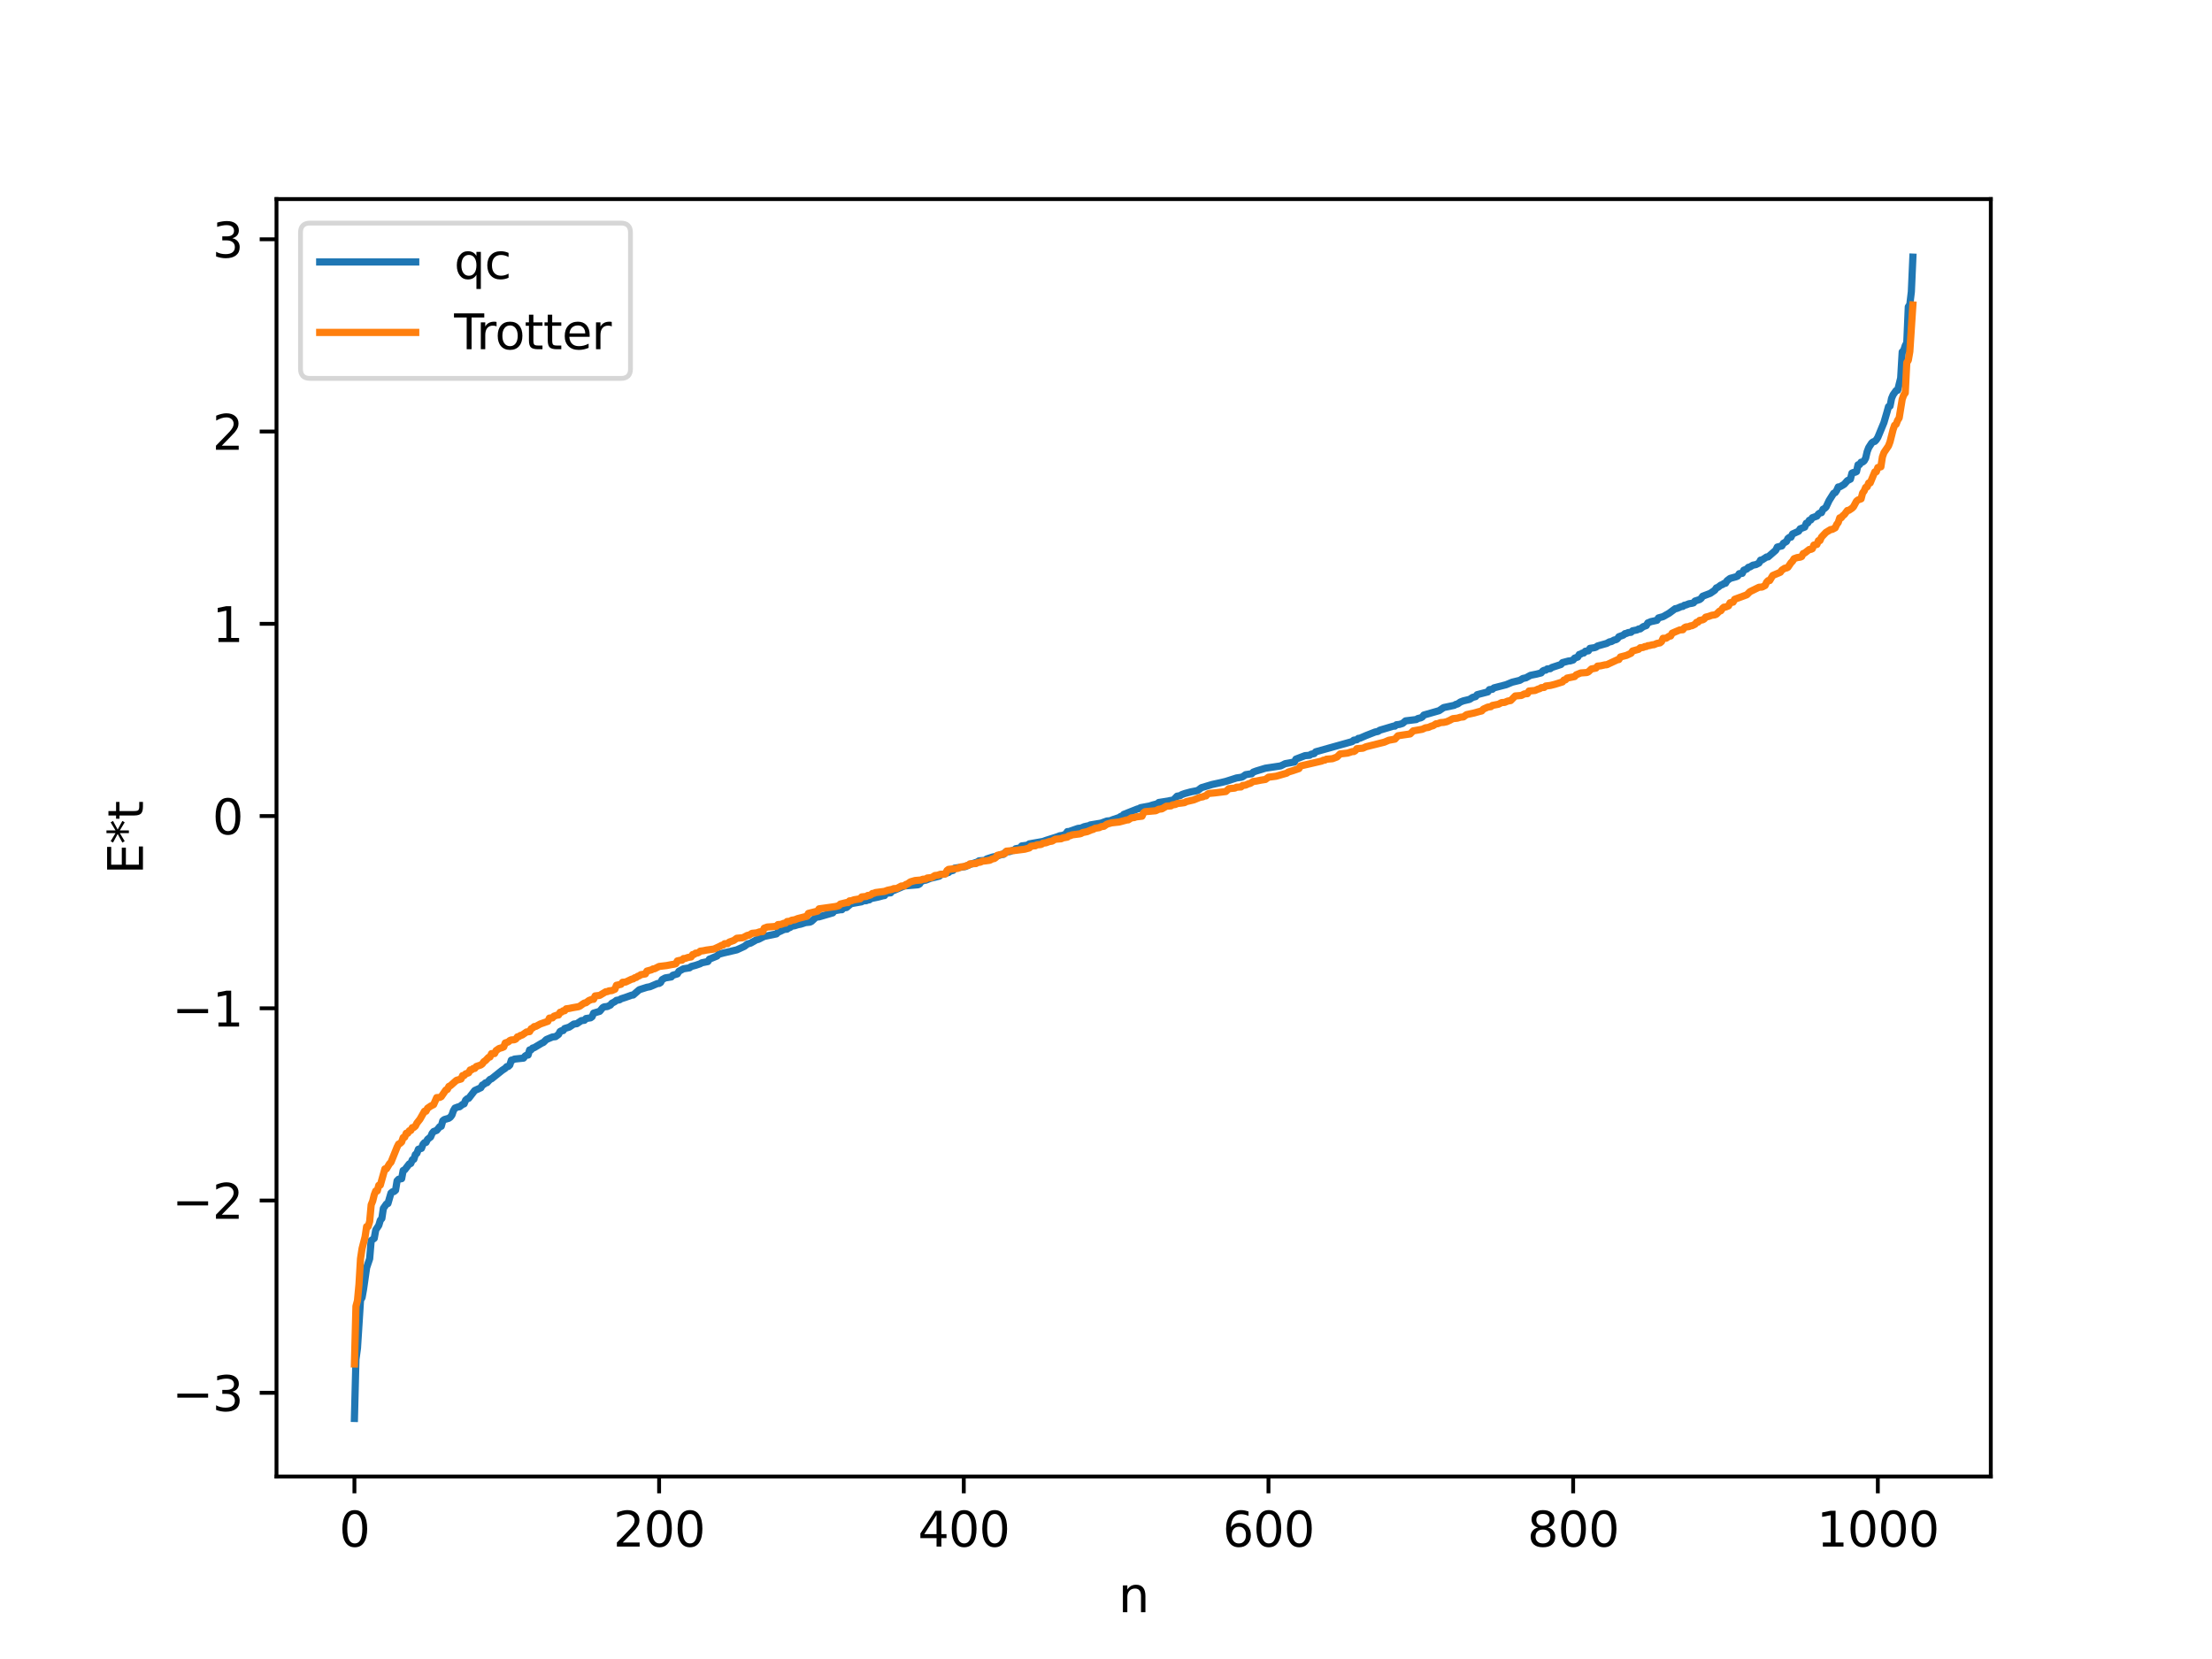 <?xml version="1.0" encoding="utf-8" standalone="no"?>
<!DOCTYPE svg PUBLIC "-//W3C//DTD SVG 1.1//EN"
  "http://www.w3.org/Graphics/SVG/1.1/DTD/svg11.dtd">
<svg xmlns:xlink="http://www.w3.org/1999/xlink" width="460.8pt" height="345.6pt" viewBox="0 0 460.8 345.6" xmlns="http://www.w3.org/2000/svg" version="1.1">
 <defs>
  <style type="text/css">*{stroke-linejoin: round; stroke-linecap: butt}</style>
 </defs>
 <g id="figure_1">
  <g id="patch_1">
   <path d="M 0 345.6 
L 460.8 345.6 
L 460.8 0 
L 0 0 
z
" style="fill: #ffffff"/>
  </g>
  <g id="axes_1">
   <g id="patch_2">
    <path d="M 57.6 307.584 
L 414.72 307.584 
L 414.72 41.472 
L 57.6 41.472 
z
" style="fill: #ffffff"/>
   </g>
   <g id="matplotlib.axis_1">
    <g id="xtick_1">
     <g id="line2d_1">
      <defs>
       <path id="mfa5cd14e2e" d="M 0 0 
L 0 3.5 
" style="stroke: #000000; stroke-width: 0.8"/>
      </defs>
      <g>
       <use xlink:href="#mfa5cd14e2e" x="73.833" y="307.584" style="stroke: #000000; stroke-width: 0.8"/>
      </g>
     </g>
     <g id="text_1">
      <!-- 0 -->
      <g transform="translate(70.651 322.182) scale(0.1 -0.1)">
       <defs>
        <path id="DejaVuSans-30" d="M 2034 4250 
Q 1547 4250 1301 3770 
Q 1056 3291 1056 2328 
Q 1056 1369 1301 889 
Q 1547 409 2034 409 
Q 2525 409 2770 889 
Q 3016 1369 3016 2328 
Q 3016 3291 2770 3770 
Q 2525 4250 2034 4250 
z
M 2034 4750 
Q 2819 4750 3233 4129 
Q 3647 3509 3647 2328 
Q 3647 1150 3233 529 
Q 2819 -91 2034 -91 
Q 1250 -91 836 529 
Q 422 1150 422 2328 
Q 422 3509 836 4129 
Q 1250 4750 2034 4750 
z
" transform="scale(0.016)"/>
       </defs>
       <use xlink:href="#DejaVuSans-30"/>
      </g>
     </g>
    </g>
    <g id="xtick_2">
     <g id="line2d_2">
      <g>
       <use xlink:href="#mfa5cd14e2e" x="137.304" y="307.584" style="stroke: #000000; stroke-width: 0.8"/>
      </g>
     </g>
     <g id="text_2">
      <!-- 200 -->
      <g transform="translate(127.76 322.182) scale(0.1 -0.1)">
       <defs>
        <path id="DejaVuSans-32" d="M 1228 531 
L 3431 531 
L 3431 0 
L 469 0 
L 469 531 
Q 828 903 1448 1529 
Q 2069 2156 2228 2338 
Q 2531 2678 2651 2914 
Q 2772 3150 2772 3378 
Q 2772 3750 2511 3984 
Q 2250 4219 1831 4219 
Q 1534 4219 1204 4116 
Q 875 4013 500 3803 
L 500 4441 
Q 881 4594 1212 4672 
Q 1544 4750 1819 4750 
Q 2544 4750 2975 4387 
Q 3406 4025 3406 3419 
Q 3406 3131 3298 2873 
Q 3191 2616 2906 2266 
Q 2828 2175 2409 1742 
Q 1991 1309 1228 531 
z
" transform="scale(0.016)"/>
       </defs>
       <use xlink:href="#DejaVuSans-32"/>
       <use xlink:href="#DejaVuSans-30" x="63.623"/>
       <use xlink:href="#DejaVuSans-30" x="127.246"/>
      </g>
     </g>
    </g>
    <g id="xtick_3">
     <g id="line2d_3">
      <g>
       <use xlink:href="#mfa5cd14e2e" x="200.775" y="307.584" style="stroke: #000000; stroke-width: 0.8"/>
      </g>
     </g>
     <g id="text_3">
      <!-- 400 -->
      <g transform="translate(191.231 322.182) scale(0.1 -0.1)">
       <defs>
        <path id="DejaVuSans-34" d="M 2419 4116 
L 825 1625 
L 2419 1625 
L 2419 4116 
z
M 2253 4666 
L 3047 4666 
L 3047 1625 
L 3713 1625 
L 3713 1100 
L 3047 1100 
L 3047 0 
L 2419 0 
L 2419 1100 
L 313 1100 
L 313 1709 
L 2253 4666 
z
" transform="scale(0.016)"/>
       </defs>
       <use xlink:href="#DejaVuSans-34"/>
       <use xlink:href="#DejaVuSans-30" x="63.623"/>
       <use xlink:href="#DejaVuSans-30" x="127.246"/>
      </g>
     </g>
    </g>
    <g id="xtick_4">
     <g id="line2d_4">
      <g>
       <use xlink:href="#mfa5cd14e2e" x="264.246" y="307.584" style="stroke: #000000; stroke-width: 0.8"/>
      </g>
     </g>
     <g id="text_4">
      <!-- 600 -->
      <g transform="translate(254.702 322.182) scale(0.1 -0.1)">
       <defs>
        <path id="DejaVuSans-36" d="M 2113 2584 
Q 1688 2584 1439 2293 
Q 1191 2003 1191 1497 
Q 1191 994 1439 701 
Q 1688 409 2113 409 
Q 2538 409 2786 701 
Q 3034 994 3034 1497 
Q 3034 2003 2786 2293 
Q 2538 2584 2113 2584 
z
M 3366 4563 
L 3366 3988 
Q 3128 4100 2886 4159 
Q 2644 4219 2406 4219 
Q 1781 4219 1451 3797 
Q 1122 3375 1075 2522 
Q 1259 2794 1537 2939 
Q 1816 3084 2150 3084 
Q 2853 3084 3261 2657 
Q 3669 2231 3669 1497 
Q 3669 778 3244 343 
Q 2819 -91 2113 -91 
Q 1303 -91 875 529 
Q 447 1150 447 2328 
Q 447 3434 972 4092 
Q 1497 4750 2381 4750 
Q 2619 4750 2861 4703 
Q 3103 4656 3366 4563 
z
" transform="scale(0.016)"/>
       </defs>
       <use xlink:href="#DejaVuSans-36"/>
       <use xlink:href="#DejaVuSans-30" x="63.623"/>
       <use xlink:href="#DejaVuSans-30" x="127.246"/>
      </g>
     </g>
    </g>
    <g id="xtick_5">
     <g id="line2d_5">
      <g>
       <use xlink:href="#mfa5cd14e2e" x="327.717" y="307.584" style="stroke: #000000; stroke-width: 0.8"/>
      </g>
     </g>
     <g id="text_5">
      <!-- 800 -->
      <g transform="translate(318.173 322.182) scale(0.1 -0.1)">
       <defs>
        <path id="DejaVuSans-38" d="M 2034 2216 
Q 1584 2216 1326 1975 
Q 1069 1734 1069 1313 
Q 1069 891 1326 650 
Q 1584 409 2034 409 
Q 2484 409 2743 651 
Q 3003 894 3003 1313 
Q 3003 1734 2745 1975 
Q 2488 2216 2034 2216 
z
M 1403 2484 
Q 997 2584 770 2862 
Q 544 3141 544 3541 
Q 544 4100 942 4425 
Q 1341 4750 2034 4750 
Q 2731 4750 3128 4425 
Q 3525 4100 3525 3541 
Q 3525 3141 3298 2862 
Q 3072 2584 2669 2484 
Q 3125 2378 3379 2068 
Q 3634 1759 3634 1313 
Q 3634 634 3220 271 
Q 2806 -91 2034 -91 
Q 1263 -91 848 271 
Q 434 634 434 1313 
Q 434 1759 690 2068 
Q 947 2378 1403 2484 
z
M 1172 3481 
Q 1172 3119 1398 2916 
Q 1625 2713 2034 2713 
Q 2441 2713 2670 2916 
Q 2900 3119 2900 3481 
Q 2900 3844 2670 4047 
Q 2441 4250 2034 4250 
Q 1625 4250 1398 4047 
Q 1172 3844 1172 3481 
z
" transform="scale(0.016)"/>
       </defs>
       <use xlink:href="#DejaVuSans-38"/>
       <use xlink:href="#DejaVuSans-30" x="63.623"/>
       <use xlink:href="#DejaVuSans-30" x="127.246"/>
      </g>
     </g>
    </g>
    <g id="xtick_6">
     <g id="line2d_6">
      <g>
       <use xlink:href="#mfa5cd14e2e" x="391.188" y="307.584" style="stroke: #000000; stroke-width: 0.8"/>
      </g>
     </g>
     <g id="text_6">
      <!-- 1000 -->
      <g transform="translate(378.463 322.182) scale(0.1 -0.1)">
       <defs>
        <path id="DejaVuSans-31" d="M 794 531 
L 1825 531 
L 1825 4091 
L 703 3866 
L 703 4441 
L 1819 4666 
L 2450 4666 
L 2450 531 
L 3481 531 
L 3481 0 
L 794 0 
L 794 531 
z
" transform="scale(0.016)"/>
       </defs>
       <use xlink:href="#DejaVuSans-31"/>
       <use xlink:href="#DejaVuSans-30" x="63.623"/>
       <use xlink:href="#DejaVuSans-30" x="127.246"/>
       <use xlink:href="#DejaVuSans-30" x="190.869"/>
      </g>
     </g>
    </g>
    <g id="text_7">
     <!-- n -->
     <g transform="translate(232.991 335.861) scale(0.1 -0.1)">
      <defs>
       <path id="DejaVuSans-6e" d="M 3513 2113 
L 3513 0 
L 2938 0 
L 2938 2094 
Q 2938 2591 2744 2837 
Q 2550 3084 2163 3084 
Q 1697 3084 1428 2787 
Q 1159 2491 1159 1978 
L 1159 0 
L 581 0 
L 581 3500 
L 1159 3500 
L 1159 2956 
Q 1366 3272 1645 3428 
Q 1925 3584 2291 3584 
Q 2894 3584 3203 3211 
Q 3513 2838 3513 2113 
z
" transform="scale(0.016)"/>
      </defs>
      <use xlink:href="#DejaVuSans-6e"/>
     </g>
    </g>
   </g>
   <g id="matplotlib.axis_2">
    <g id="ytick_1">
     <g id="line2d_7">
      <defs>
       <path id="mcdfc4a1872" d="M 0 0 
L -3.5 0 
" style="stroke: #000000; stroke-width: 0.8"/>
      </defs>
      <g>
       <use xlink:href="#mcdfc4a1872" x="57.6" y="290.144" style="stroke: #000000; stroke-width: 0.8"/>
      </g>
     </g>
     <g id="text_8">
      <!-- −3 -->
      <g transform="translate(35.858 293.944) scale(0.1 -0.1)">
       <defs>
        <path id="DejaVuSans-2212" d="M 678 2272 
L 4684 2272 
L 4684 1741 
L 678 1741 
L 678 2272 
z
" transform="scale(0.016)"/>
        <path id="DejaVuSans-33" d="M 2597 2516 
Q 3050 2419 3304 2112 
Q 3559 1806 3559 1356 
Q 3559 666 3084 287 
Q 2609 -91 1734 -91 
Q 1441 -91 1130 -33 
Q 819 25 488 141 
L 488 750 
Q 750 597 1062 519 
Q 1375 441 1716 441 
Q 2309 441 2620 675 
Q 2931 909 2931 1356 
Q 2931 1769 2642 2001 
Q 2353 2234 1838 2234 
L 1294 2234 
L 1294 2753 
L 1863 2753 
Q 2328 2753 2575 2939 
Q 2822 3125 2822 3475 
Q 2822 3834 2567 4026 
Q 2313 4219 1838 4219 
Q 1578 4219 1281 4162 
Q 984 4106 628 3988 
L 628 4550 
Q 988 4650 1302 4700 
Q 1616 4750 1894 4750 
Q 2613 4750 3031 4423 
Q 3450 4097 3450 3541 
Q 3450 3153 3228 2886 
Q 3006 2619 2597 2516 
z
" transform="scale(0.016)"/>
       </defs>
       <use xlink:href="#DejaVuSans-2212"/>
       <use xlink:href="#DejaVuSans-33" x="83.789"/>
      </g>
     </g>
    </g>
    <g id="ytick_2">
     <g id="line2d_8">
      <g>
       <use xlink:href="#mcdfc4a1872" x="57.6" y="250.095" style="stroke: #000000; stroke-width: 0.8"/>
      </g>
     </g>
     <g id="text_9">
      <!-- −2 -->
      <g transform="translate(35.858 253.894) scale(0.1 -0.1)">
       <use xlink:href="#DejaVuSans-2212"/>
       <use xlink:href="#DejaVuSans-32" x="83.789"/>
      </g>
     </g>
    </g>
    <g id="ytick_3">
     <g id="line2d_9">
      <g>
       <use xlink:href="#mcdfc4a1872" x="57.6" y="210.046" style="stroke: #000000; stroke-width: 0.8"/>
      </g>
     </g>
     <g id="text_10">
      <!-- −1 -->
      <g transform="translate(35.858 213.845) scale(0.1 -0.1)">
       <use xlink:href="#DejaVuSans-2212"/>
       <use xlink:href="#DejaVuSans-31" x="83.789"/>
      </g>
     </g>
    </g>
    <g id="ytick_4">
     <g id="line2d_10">
      <g>
       <use xlink:href="#mcdfc4a1872" x="57.6" y="169.996" style="stroke: #000000; stroke-width: 0.8"/>
      </g>
     </g>
     <g id="text_11">
      <!-- 0 -->
      <g transform="translate(44.237 173.796) scale(0.1 -0.1)">
       <use xlink:href="#DejaVuSans-30"/>
      </g>
     </g>
    </g>
    <g id="ytick_5">
     <g id="line2d_11">
      <g>
       <use xlink:href="#mcdfc4a1872" x="57.6" y="129.947" style="stroke: #000000; stroke-width: 0.8"/>
      </g>
     </g>
     <g id="text_12">
      <!-- 1 -->
      <g transform="translate(44.237 133.746) scale(0.1 -0.1)">
       <use xlink:href="#DejaVuSans-31"/>
      </g>
     </g>
    </g>
    <g id="ytick_6">
     <g id="line2d_12">
      <g>
       <use xlink:href="#mcdfc4a1872" x="57.6" y="89.898" style="stroke: #000000; stroke-width: 0.8"/>
      </g>
     </g>
     <g id="text_13">
      <!-- 2 -->
      <g transform="translate(44.237 93.697) scale(0.1 -0.1)">
       <use xlink:href="#DejaVuSans-32"/>
      </g>
     </g>
    </g>
    <g id="ytick_7">
     <g id="line2d_13">
      <g>
       <use xlink:href="#mcdfc4a1872" x="57.6" y="49.849" style="stroke: #000000; stroke-width: 0.8"/>
      </g>
     </g>
     <g id="text_14">
      <!-- 3 -->
      <g transform="translate(44.237 53.648) scale(0.1 -0.1)">
       <use xlink:href="#DejaVuSans-33"/>
      </g>
     </g>
    </g>
    <g id="text_15">
     <!-- E*t -->
     <g transform="translate(29.778 182.148) rotate(-90) scale(0.1 -0.1)">
      <defs>
       <path id="DejaVuSans-45" d="M 628 4666 
L 3578 4666 
L 3578 4134 
L 1259 4134 
L 1259 2753 
L 3481 2753 
L 3481 2222 
L 1259 2222 
L 1259 531 
L 3634 531 
L 3634 0 
L 628 0 
L 628 4666 
z
" transform="scale(0.016)"/>
       <path id="DejaVuSans-2a" d="M 3009 3897 
L 1888 3291 
L 3009 2681 
L 2828 2375 
L 1778 3009 
L 1778 1831 
L 1422 1831 
L 1422 3009 
L 372 2375 
L 191 2681 
L 1313 3291 
L 191 3897 
L 372 4206 
L 1422 3572 
L 1422 4750 
L 1778 4750 
L 1778 3572 
L 2828 4206 
L 3009 3897 
z
" transform="scale(0.016)"/>
       <path id="DejaVuSans-74" d="M 1172 4494 
L 1172 3500 
L 2356 3500 
L 2356 3053 
L 1172 3053 
L 1172 1153 
Q 1172 725 1289 603 
Q 1406 481 1766 481 
L 2356 481 
L 2356 0 
L 1766 0 
Q 1100 0 847 248 
Q 594 497 594 1153 
L 594 3053 
L 172 3053 
L 172 3500 
L 594 3500 
L 594 4494 
L 1172 4494 
z
" transform="scale(0.016)"/>
      </defs>
      <use xlink:href="#DejaVuSans-45"/>
      <use xlink:href="#DejaVuSans-2a" x="63.184"/>
      <use xlink:href="#DejaVuSans-74" x="113.184"/>
     </g>
    </g>
   </g>
   <g id="line2d_14">
    <path d="M 73.833 295.488 
L 74.15 283.165 
L 74.467 280.845 
L 75.102 270.814 
L 75.42 270.331 
L 75.737 268.542 
L 76.372 264.096 
L 77.006 262.216 
L 77.324 258.428 
L 77.958 257.976 
L 78.276 256.212 
L 78.91 255.259 
L 79.228 254.191 
L 79.545 253.829 
L 79.862 251.72 
L 80.497 250.819 
L 80.815 250.711 
L 81.449 248.541 
L 81.767 248.277 
L 82.084 248.22 
L 82.401 247.949 
L 82.719 245.993 
L 83.036 245.657 
L 83.671 245.535 
L 83.988 243.832 
L 84.305 243.697 
L 85.258 242.461 
L 85.575 242.371 
L 85.892 241.604 
L 86.21 241.504 
L 86.527 240.513 
L 86.844 240.257 
L 87.162 239.403 
L 87.796 239.223 
L 88.114 238.391 
L 88.431 238.032 
L 88.748 237.983 
L 89.066 237.35 
L 89.7 236.852 
L 90.018 236.103 
L 90.335 235.718 
L 90.97 235.48 
L 91.605 234.706 
L 91.922 234.624 
L 92.239 233.484 
L 92.557 233.225 
L 93.509 232.947 
L 93.826 232.703 
L 94.143 232.284 
L 94.461 231.358 
L 94.778 230.833 
L 95.413 230.595 
L 95.73 230.56 
L 96.365 230.057 
L 96.682 229.954 
L 97 229.181 
L 97.317 228.897 
L 97.634 228.804 
L 98.904 227.17 
L 100.173 226.591 
L 100.491 226.034 
L 100.808 225.9 
L 101.125 225.582 
L 101.443 225.55 
L 102.077 224.861 
L 102.395 224.737 
L 104.616 222.964 
L 105.251 222.542 
L 105.568 222.201 
L 105.886 222.159 
L 106.203 221.859 
L 106.52 220.85 
L 106.838 220.804 
L 107.155 220.629 
L 109.059 220.426 
L 109.377 220.004 
L 109.694 219.804 
L 110.011 219.784 
L 110.329 218.717 
L 110.646 218.687 
L 110.963 218.328 
L 111.281 218.251 
L 112.867 217.302 
L 113.185 217.171 
L 113.82 216.554 
L 115.089 216.022 
L 115.724 215.953 
L 116.358 215.483 
L 116.676 214.881 
L 116.993 214.709 
L 117.31 214.692 
L 117.628 214.258 
L 118.58 213.968 
L 119.532 213.333 
L 120.167 213.25 
L 121.119 212.614 
L 121.753 212.54 
L 122.071 212.179 
L 123.023 212.032 
L 123.34 211.809 
L 123.658 211.052 
L 124.927 210.678 
L 125.562 209.909 
L 125.879 209.74 
L 126.514 209.68 
L 127.148 209.382 
L 127.466 208.992 
L 128.1 208.654 
L 128.418 208.394 
L 129.053 208.288 
L 129.37 208.072 
L 130.322 207.767 
L 131.591 207.306 
L 131.909 207.279 
L 133.178 206.176 
L 134.765 205.67 
L 135.4 205.553 
L 136.352 205.148 
L 136.986 204.879 
L 137.304 204.866 
L 137.621 204.669 
L 137.939 204.077 
L 138.573 203.722 
L 139.843 203.515 
L 140.16 203.164 
L 141.112 202.876 
L 141.429 202.329 
L 142.381 201.817 
L 143.651 201.62 
L 143.968 201.35 
L 144.92 201.093 
L 145.872 200.766 
L 146.19 200.568 
L 147.459 200.312 
L 147.777 199.811 
L 149.363 199.163 
L 149.681 198.809 
L 150.633 198.542 
L 153.489 197.874 
L 155.076 197.141 
L 155.71 196.645 
L 156.345 196.474 
L 157.615 195.761 
L 157.932 195.705 
L 159.201 195.073 
L 161.74 194.548 
L 162.058 194.217 
L 162.692 193.937 
L 163.327 193.623 
L 163.962 193.557 
L 164.279 193.306 
L 164.596 193.216 
L 164.914 192.94 
L 165.548 192.848 
L 166.183 192.645 
L 166.818 192.517 
L 167.77 192.199 
L 168.722 192.095 
L 169.039 191.947 
L 169.991 191.058 
L 170.626 190.999 
L 173.482 190.166 
L 173.8 189.732 
L 175.069 189.511 
L 175.386 189.51 
L 175.704 189.138 
L 176.339 189.053 
L 177.291 188.254 
L 179.512 187.856 
L 179.829 187.651 
L 180.464 187.633 
L 180.781 187.474 
L 181.099 187.453 
L 181.416 187.185 
L 182.051 187.063 
L 183.003 186.861 
L 183.955 186.604 
L 184.272 186.559 
L 184.59 186.073 
L 185.542 185.99 
L 185.859 185.519 
L 186.177 185.508 
L 188.398 184.551 
L 191.254 184.313 
L 191.572 184.133 
L 191.889 183.633 
L 192.524 183.391 
L 192.841 183.36 
L 193.793 182.985 
L 194.745 182.752 
L 195.697 182.508 
L 196.015 182.167 
L 196.649 182.101 
L 197.284 181.825 
L 197.601 181.76 
L 197.919 181.48 
L 198.553 181.314 
L 198.871 180.847 
L 199.823 180.716 
L 201.092 180.523 
L 202.044 180.089 
L 203.631 179.564 
L 203.948 179.328 
L 205.218 179.228 
L 205.535 178.939 
L 206.805 178.532 
L 207.439 178.404 
L 208.709 177.995 
L 209.026 177.985 
L 209.343 177.619 
L 209.661 177.449 
L 210.296 177.412 
L 210.93 177.168 
L 211.248 177.148 
L 211.565 176.809 
L 212.2 176.691 
L 212.517 176.64 
L 212.834 176.225 
L 213.786 176.1 
L 214.104 176.03 
L 214.421 175.792 
L 217.277 175.291 
L 217.912 175.059 
L 220.134 174.355 
L 220.768 174.11 
L 221.403 174.014 
L 222.038 173.732 
L 222.355 173.235 
L 222.672 173.232 
L 224.577 172.569 
L 225.211 172.502 
L 225.846 172.221 
L 226.481 172.073 
L 226.798 172.038 
L 227.115 171.849 
L 229.337 171.478 
L 230.606 171.027 
L 231.241 170.978 
L 231.876 170.726 
L 233.145 170.305 
L 233.462 170.075 
L 233.78 170.036 
L 234.097 169.654 
L 236.953 168.524 
L 237.271 168.454 
L 237.588 168.255 
L 239.492 167.902 
L 240.127 167.693 
L 241.079 167.444 
L 241.396 167.172 
L 243.3 166.873 
L 243.935 166.733 
L 244.253 166.72 
L 244.57 166.522 
L 245.205 165.86 
L 245.839 165.754 
L 246.157 165.545 
L 246.791 165.308 
L 248.061 164.964 
L 249.33 164.716 
L 249.648 164.576 
L 250.282 164.087 
L 252.504 163.423 
L 254.408 163.007 
L 255.36 162.778 
L 256.947 162.272 
L 257.581 162.066 
L 258.534 161.926 
L 258.851 161.82 
L 259.486 161.377 
L 260.438 161.229 
L 260.755 161.185 
L 261.072 160.846 
L 261.707 160.609 
L 263.611 160.031 
L 266.785 159.554 
L 267.737 159.084 
L 268.689 158.914 
L 269.324 158.796 
L 269.641 158.76 
L 269.958 158.139 
L 271.862 157.412 
L 272.815 157.337 
L 273.132 157.116 
L 273.767 156.986 
L 274.084 156.614 
L 281.7 154.477 
L 282.018 154.191 
L 282.653 154.105 
L 282.97 153.814 
L 283.287 153.789 
L 284.557 153.234 
L 286.461 152.489 
L 287.096 152.359 
L 287.413 152.12 
L 290.269 151.269 
L 290.586 151.266 
L 290.904 150.979 
L 291.539 150.907 
L 292.173 150.709 
L 292.808 150.169 
L 295.029 149.895 
L 295.347 149.691 
L 295.981 149.531 
L 296.299 149.359 
L 296.616 148.956 
L 299.79 148.046 
L 300.742 147.399 
L 302.963 146.931 
L 303.281 146.727 
L 303.598 146.674 
L 304.233 146.236 
L 304.867 145.996 
L 306.137 145.691 
L 306.772 145.282 
L 307.406 145.111 
L 307.724 144.712 
L 309.945 144.134 
L 310.262 143.661 
L 310.897 143.59 
L 311.215 143.298 
L 313.753 142.637 
L 315.023 142.112 
L 316.61 141.724 
L 317.244 141.335 
L 317.879 141.205 
L 318.831 140.682 
L 320.1 140.425 
L 321.053 140.18 
L 321.37 139.787 
L 321.687 139.628 
L 322.005 139.604 
L 322.322 139.346 
L 322.957 139.3 
L 323.274 139.052 
L 325.178 138.422 
L 325.496 138.035 
L 326.765 137.697 
L 327.082 137.681 
L 327.717 137.491 
L 328.034 137.092 
L 328.669 136.877 
L 328.986 136.335 
L 329.304 136.254 
L 329.621 136.053 
L 329.939 136.028 
L 330.256 135.661 
L 330.891 135.582 
L 331.208 135.066 
L 332.16 134.921 
L 332.477 134.815 
L 332.795 134.571 
L 334.699 134.035 
L 335.334 133.688 
L 335.651 133.665 
L 336.286 133.313 
L 336.603 133.274 
L 336.92 133.088 
L 337.238 132.644 
L 338.19 132.295 
L 338.507 131.996 
L 338.824 131.966 
L 339.142 131.782 
L 339.777 131.716 
L 340.094 131.406 
L 341.046 131.219 
L 341.363 131.025 
L 341.681 131.015 
L 342.315 130.545 
L 342.95 130.32 
L 343.267 129.766 
L 343.902 129.501 
L 345.172 129.225 
L 345.489 128.725 
L 346.441 128.46 
L 347.71 127.739 
L 348.98 126.797 
L 349.297 126.765 
L 350.249 126.355 
L 350.567 126.329 
L 350.884 126.079 
L 351.201 126.032 
L 351.836 125.774 
L 352.471 125.675 
L 352.788 125.586 
L 353.105 125.209 
L 354.058 124.899 
L 354.375 124.659 
L 354.692 124.212 
L 355.327 123.964 
L 356.279 123.604 
L 357.231 122.948 
L 357.548 122.473 
L 357.866 122.359 
L 358.5 121.869 
L 358.818 121.788 
L 359.135 121.537 
L 359.453 121.505 
L 359.77 120.981 
L 360.405 120.497 
L 361.674 120.145 
L 361.991 120 
L 362.309 119.507 
L 362.943 119.442 
L 363.261 118.785 
L 363.896 118.529 
L 364.213 118.184 
L 364.53 118.119 
L 365.165 117.735 
L 365.8 117.615 
L 366.434 117.284 
L 366.752 116.685 
L 367.069 116.644 
L 368.021 116.028 
L 368.339 116.008 
L 369.925 114.622 
L 370.243 113.959 
L 371.195 113.722 
L 371.512 113.171 
L 372.147 112.803 
L 372.464 112.17 
L 372.781 111.934 
L 373.099 111.905 
L 373.416 111.239 
L 374.686 110.664 
L 375.003 110.163 
L 375.955 109.805 
L 376.272 109.006 
L 376.59 108.947 
L 376.907 108.386 
L 377.224 108.317 
L 377.542 107.855 
L 378.494 107.514 
L 378.811 107.068 
L 379.129 106.864 
L 379.446 106.797 
L 379.763 106.085 
L 380.081 105.93 
L 380.398 105.626 
L 381.033 104.277 
L 381.985 102.759 
L 382.302 102.626 
L 382.62 102.161 
L 382.937 101.446 
L 383.254 101.423 
L 383.889 101.062 
L 384.206 100.857 
L 384.841 100.13 
L 385.476 99.812 
L 385.793 98.557 
L 386.11 98.414 
L 386.428 98.395 
L 386.745 98.243 
L 387.062 96.826 
L 387.38 96.789 
L 387.697 96.279 
L 388.015 96.254 
L 388.332 96.011 
L 388.649 95.435 
L 388.967 94.08 
L 389.284 93.25 
L 389.919 92.268 
L 390.236 92.03 
L 390.553 91.95 
L 390.871 91.616 
L 391.188 91.106 
L 392.458 88.031 
L 393.092 85.858 
L 393.41 84.706 
L 393.727 84.599 
L 394.044 83.006 
L 394.362 82.254 
L 394.996 81.365 
L 395.314 81.302 
L 395.948 78.758 
L 396.266 73.307 
L 396.583 72.986 
L 396.9 71.993 
L 397.218 71.399 
L 397.535 63.916 
L 397.853 63.428 
L 398.17 60.765 
L 398.487 53.568 
L 398.487 53.568 
" clip-path="url(#p3f733c528f)" style="fill: none; stroke: #1f77b4; stroke-width: 1.5; stroke-linecap: square"/>
   </g>
   <g id="line2d_15">
    <path d="M 73.833 284.137 
L 74.15 272.122 
L 74.467 270.946 
L 74.785 267.533 
L 75.102 262.217 
L 75.42 260.107 
L 76.054 257.648 
L 76.372 255.518 
L 76.689 255.518 
L 77.006 254.461 
L 77.324 250.98 
L 77.641 250.202 
L 77.958 248.91 
L 78.276 248.093 
L 78.593 248.093 
L 78.91 246.916 
L 79.228 246.875 
L 80.18 243.503 
L 80.497 243.503 
L 81.132 242.446 
L 81.449 242.119 
L 82.719 238.965 
L 83.036 238.334 
L 83.353 238.187 
L 83.671 237.886 
L 83.988 236.976 
L 84.305 236.895 
L 84.623 236.078 
L 84.94 236.078 
L 85.258 235.561 
L 85.575 235.498 
L 85.892 234.902 
L 86.21 234.86 
L 86.527 234.595 
L 86.844 233.968 
L 87.479 233.16 
L 88.431 231.488 
L 88.748 231.488 
L 89.066 230.867 
L 89.7 230.431 
L 90.335 230.104 
L 90.97 228.652 
L 91.605 228.614 
L 91.922 228.452 
L 92.874 227.072 
L 93.191 226.95 
L 93.509 226.319 
L 93.826 226.172 
L 95.096 225.048 
L 96.048 224.773 
L 96.365 224.063 
L 96.682 224.063 
L 97 223.704 
L 97.634 223.483 
L 97.952 222.887 
L 98.269 222.846 
L 98.586 222.58 
L 98.904 222.573 
L 99.221 222.17 
L 100.173 221.846 
L 100.491 221.603 
L 100.808 221.146 
L 101.125 220.96 
L 101.76 220.285 
L 102.077 220.185 
L 102.395 219.486 
L 103.029 219.474 
L 103.347 218.853 
L 103.981 218.416 
L 104.616 218.234 
L 104.934 218.089 
L 105.251 217.263 
L 105.886 217.06 
L 106.203 216.763 
L 106.52 216.637 
L 107.155 216.599 
L 107.472 216.438 
L 107.79 215.993 
L 108.107 215.936 
L 108.424 215.7 
L 108.742 215.639 
L 109.694 214.975 
L 110.329 214.9 
L 110.646 214.305 
L 110.963 214.158 
L 111.281 213.856 
L 111.598 213.831 
L 112.55 213.316 
L 114.137 212.758 
L 114.454 212.086 
L 115.089 212.048 
L 115.406 211.689 
L 116.041 211.468 
L 116.358 211.442 
L 116.676 210.872 
L 116.993 210.831 
L 117.31 210.565 
L 117.628 210.559 
L 117.945 210.156 
L 118.58 210.075 
L 119.215 209.939 
L 120.484 209.718 
L 120.801 209.589 
L 121.436 209.131 
L 121.753 208.946 
L 122.071 208.89 
L 122.705 208.414 
L 123.34 208.173 
L 123.658 208.17 
L 123.975 207.471 
L 124.927 207.356 
L 126.196 206.595 
L 126.514 206.578 
L 126.831 206.422 
L 127.466 206.353 
L 128.1 206.074 
L 128.418 205.248 
L 129.053 205.12 
L 129.37 205.046 
L 129.687 204.623 
L 130.322 204.584 
L 131.591 203.978 
L 131.909 203.922 
L 132.226 203.686 
L 132.543 203.624 
L 132.861 203.369 
L 133.178 203.284 
L 133.496 203.042 
L 134.448 202.885 
L 134.765 202.29 
L 135.717 202.034 
L 136.034 201.842 
L 136.352 201.817 
L 137.304 201.33 
L 138.891 201.139 
L 139.843 200.951 
L 140.477 200.851 
L 140.795 200.743 
L 141.112 200.172 
L 141.747 200.033 
L 142.064 200.033 
L 142.381 199.682 
L 142.699 199.675 
L 143.334 199.453 
L 143.968 199.353 
L 144.286 198.857 
L 144.603 198.816 
L 144.92 198.55 
L 145.238 198.544 
L 145.555 198.418 
L 145.872 198.141 
L 146.507 198.06 
L 147.142 197.924 
L 148.729 197.703 
L 149.998 197.116 
L 150.315 196.931 
L 150.633 196.875 
L 150.95 196.59 
L 151.585 196.571 
L 151.902 196.256 
L 152.854 195.919 
L 153.489 195.456 
L 154.758 195.341 
L 155.71 194.844 
L 156.028 194.823 
L 156.662 194.433 
L 157.615 194.338 
L 158.249 194.121 
L 158.884 194.06 
L 159.201 193.354 
L 159.836 193.118 
L 161.105 193.031 
L 161.74 192.954 
L 162.058 192.608 
L 162.692 192.569 
L 163.327 192.322 
L 163.644 192.301 
L 163.962 191.97 
L 164.596 191.907 
L 164.914 191.703 
L 165.548 191.609 
L 166.183 191.355 
L 168.087 190.87 
L 168.405 190.275 
L 170.309 189.802 
L 170.626 189.325 
L 171.578 189.195 
L 174.117 188.836 
L 174.752 188.66 
L 175.069 188.327 
L 176.339 188.019 
L 176.656 188.019 
L 176.973 187.667 
L 177.291 187.66 
L 177.925 187.439 
L 179.195 187.231 
L 179.512 186.843 
L 180.464 186.745 
L 180.781 186.535 
L 181.099 186.529 
L 181.416 186.403 
L 181.734 186.126 
L 182.051 186.102 
L 182.368 185.937 
L 184.272 185.688 
L 184.907 185.454 
L 185.859 185.26 
L 186.177 185.11 
L 186.811 185.093 
L 187.763 184.575 
L 188.398 184.556 
L 188.715 184.241 
L 189.033 184.144 
L 189.667 183.702 
L 190.62 183.429 
L 191.889 183.318 
L 192.206 183.164 
L 192.841 183.124 
L 193.158 182.907 
L 194.11 182.808 
L 194.745 182.392 
L 195.38 182.323 
L 195.697 182.19 
L 196.967 182.045 
L 197.284 181.339 
L 197.601 181.104 
L 199.188 180.94 
L 199.505 180.908 
L 200.14 180.593 
L 200.775 180.554 
L 201.41 180.307 
L 201.727 180.286 
L 202.044 179.963 
L 203.314 179.892 
L 203.631 179.689 
L 204.266 179.594 
L 204.583 179.411 
L 205.535 179.301 
L 206.17 179.212 
L 206.805 178.891 
L 207.122 178.855 
L 207.439 178.641 
L 207.757 178.178 
L 209.343 177.812 
L 209.661 177.31 
L 211.565 177.147 
L 213.469 176.903 
L 214.421 176.645 
L 214.739 176.312 
L 215.373 176.208 
L 215.691 176.189 
L 216.008 176.004 
L 216.643 175.95 
L 216.96 175.884 
L 217.277 175.652 
L 217.912 175.564 
L 218.547 175.323 
L 219.181 175.216 
L 219.816 174.828 
L 221.086 174.73 
L 221.403 174.554 
L 222.355 174.389 
L 222.672 174.111 
L 222.99 174.087 
L 223.307 173.922 
L 224.894 173.716 
L 225.211 173.637 
L 225.529 173.439 
L 226.481 173.245 
L 227.433 172.845 
L 227.75 172.776 
L 228.067 172.56 
L 229.02 172.411 
L 229.337 172.226 
L 229.972 172.129 
L 230.606 171.687 
L 231.558 171.415 
L 232.51 171.311 
L 233.145 171.244 
L 234.732 170.815 
L 235.049 170.793 
L 235.684 170.377 
L 236.319 170.308 
L 236.636 170.175 
L 237.905 170.03 
L 238.223 169.324 
L 238.54 169.089 
L 240.762 168.893 
L 241.396 168.578 
L 242.031 168.508 
L 242.983 167.948 
L 243.935 167.877 
L 244.253 167.674 
L 244.887 167.579 
L 245.205 167.397 
L 246.157 167.287 
L 246.791 167.197 
L 247.109 166.998 
L 248.696 166.627 
L 249.965 166.105 
L 250.6 165.989 
L 250.917 165.817 
L 251.234 165.797 
L 251.552 165.431 
L 251.869 165.289 
L 253.139 165.165 
L 255.36 164.888 
L 255.995 164.298 
L 257.264 164.174 
L 257.581 163.989 
L 258.534 163.935 
L 258.851 163.637 
L 259.486 163.549 
L 260.12 163.265 
L 260.438 163.201 
L 261.072 162.792 
L 261.707 162.715 
L 262.659 162.522 
L 263.611 162.374 
L 264.246 161.907 
L 265.833 161.701 
L 268.054 161.063 
L 268.372 160.831 
L 269.324 160.545 
L 270.593 160.114 
L 270.91 159.568 
L 275.353 158.535 
L 275.671 158.362 
L 275.988 158.351 
L 276.305 158.16 
L 277.575 158.052 
L 278.527 157.692 
L 279.162 157.061 
L 279.796 156.989 
L 280.748 156.879 
L 281.7 156.564 
L 282.018 156.564 
L 282.335 156.389 
L 282.653 155.967 
L 283.922 155.862 
L 284.557 155.565 
L 288.365 154.612 
L 289.317 154.205 
L 290.586 153.974 
L 291.221 153.274 
L 292.173 153.125 
L 293.76 152.892 
L 294.395 152.255 
L 296.299 151.92 
L 296.934 151.622 
L 297.568 151.534 
L 298.203 151.25 
L 298.52 151.187 
L 299.155 150.777 
L 299.472 150.771 
L 300.107 150.526 
L 300.742 150.485 
L 301.377 150.346 
L 302.011 150.058 
L 302.646 149.71 
L 303.598 149.607 
L 304.233 149.41 
L 304.867 149.346 
L 305.502 148.874 
L 307.089 148.53 
L 308.041 148.257 
L 308.676 148.099 
L 308.993 147.728 
L 309.945 147.299 
L 310.58 147.214 
L 310.897 146.953 
L 312.167 146.704 
L 312.801 146.362 
L 313.436 146.324 
L 314.071 146.051 
L 314.705 145.936 
L 315.34 145.295 
L 315.658 144.981 
L 316.927 144.879 
L 317.562 144.549 
L 318.196 144.502 
L 318.514 143.953 
L 319.783 143.836 
L 320.418 143.55 
L 320.735 143.475 
L 321.053 143.257 
L 321.687 143.2 
L 322.005 142.911 
L 322.957 142.794 
L 323.909 142.554 
L 325.496 142.058 
L 325.813 141.656 
L 326.13 141.618 
L 326.448 141.259 
L 327.082 141.136 
L 328.034 140.94 
L 328.352 140.578 
L 329.304 140.188 
L 330.573 140.099 
L 330.891 139.953 
L 331.525 139.353 
L 332.16 139.235 
L 332.477 139.172 
L 332.795 138.763 
L 333.429 138.705 
L 334.381 138.493 
L 334.699 138.484 
L 336.92 137.451 
L 337.238 137.395 
L 337.555 136.859 
L 338.824 136.529 
L 339.777 136.085 
L 340.094 135.617 
L 341.363 135.259 
L 341.681 134.938 
L 342.315 134.877 
L 342.633 134.69 
L 342.95 134.683 
L 343.267 134.506 
L 343.585 134.488 
L 344.22 134.322 
L 344.537 134.309 
L 345.172 134.036 
L 345.806 133.921 
L 346.124 133.663 
L 346.441 132.966 
L 347.076 132.959 
L 347.71 132.534 
L 348.028 132.487 
L 348.345 131.904 
L 348.98 131.629 
L 349.932 131.225 
L 350.567 131.185 
L 350.884 130.779 
L 351.201 130.604 
L 351.836 130.539 
L 352.153 130.375 
L 352.471 130.35 
L 353.105 130.043 
L 353.423 129.641 
L 353.74 129.604 
L 354.058 129.244 
L 354.692 129.121 
L 355.01 128.951 
L 355.327 128.563 
L 355.962 128.403 
L 356.596 128.173 
L 357.231 128.084 
L 357.548 127.953 
L 358.183 127.328 
L 358.5 127.22 
L 358.818 126.748 
L 359.135 126.478 
L 359.453 126.469 
L 360.087 126.209 
L 360.405 125.563 
L 361.039 125.436 
L 361.357 124.845 
L 363.896 123.905 
L 364.53 123.269 
L 366.434 122.333 
L 367.069 122.294 
L 367.704 121.97 
L 368.021 121.275 
L 368.339 120.951 
L 368.656 120.945 
L 369.291 119.889 
L 369.925 119.615 
L 370.877 119.21 
L 371.195 118.764 
L 371.829 118.361 
L 372.147 118.335 
L 372.464 118.161 
L 373.099 117.229 
L 373.416 116.912 
L 373.734 116.388 
L 374.368 116.158 
L 375.003 116.069 
L 375.32 115.938 
L 375.638 115.313 
L 375.955 115.205 
L 376.907 114.463 
L 377.224 114.454 
L 377.542 114.302 
L 377.859 113.548 
L 378.494 113.421 
L 378.811 112.626 
L 379.129 112.615 
L 379.446 111.89 
L 380.398 110.89 
L 381.35 110.318 
L 381.667 110.292 
L 382.302 109.955 
L 382.62 109.26 
L 382.937 108.848 
L 383.254 107.874 
L 383.572 107.861 
L 383.889 107.431 
L 384.206 107.195 
L 384.841 106.346 
L 385.158 106.306 
L 385.793 105.882 
L 386.11 105.574 
L 386.745 104.399 
L 387.062 104.143 
L 387.697 103.923 
L 388.015 102.693 
L 388.332 102.287 
L 388.649 101.534 
L 388.967 101.419 
L 389.284 100.611 
L 389.601 100.6 
L 390.553 98.303 
L 390.871 98.277 
L 391.188 97.389 
L 391.823 97.246 
L 392.14 95.181 
L 392.458 94.291 
L 393.41 92.883 
L 393.727 92.04 
L 394.362 89.519 
L 394.679 88.596 
L 394.996 88.387 
L 395.314 87.559 
L 395.631 87.065 
L 396.266 83.166 
L 396.583 82.276 
L 396.9 81.853 
L 397.218 75.544 
L 397.535 75.05 
L 397.853 73.228 
L 398.487 63.529 
L 398.487 63.529 
" clip-path="url(#p3f733c528f)" style="fill: none; stroke: #ff7f0e; stroke-width: 1.5; stroke-linecap: square"/>
   </g>
   <g id="patch_3">
    <path d="M 57.6 307.584 
L 57.6 41.472 
" style="fill: none; stroke: #000000; stroke-width: 0.8; stroke-linejoin: miter; stroke-linecap: square"/>
   </g>
   <g id="patch_4">
    <path d="M 414.72 307.584 
L 414.72 41.472 
" style="fill: none; stroke: #000000; stroke-width: 0.8; stroke-linejoin: miter; stroke-linecap: square"/>
   </g>
   <g id="patch_5">
    <path d="M 57.6 307.584 
L 414.72 307.584 
" style="fill: none; stroke: #000000; stroke-width: 0.8; stroke-linejoin: miter; stroke-linecap: square"/>
   </g>
   <g id="patch_6">
    <path d="M 57.6 41.472 
L 414.72 41.472 
" style="fill: none; stroke: #000000; stroke-width: 0.8; stroke-linejoin: miter; stroke-linecap: square"/>
   </g>
   <g id="legend_1">
    <g id="patch_7">
     <path d="M 64.6 78.828 
L 129.342 78.828 
Q 131.342 78.828 131.342 76.828 
L 131.342 48.472 
Q 131.342 46.472 129.342 46.472 
L 64.6 46.472 
Q 62.6 46.472 62.6 48.472 
L 62.6 76.828 
Q 62.6 78.828 64.6 78.828 
z
" style="fill: #ffffff; opacity: 0.8; stroke: #cccccc; stroke-linejoin: miter"/>
    </g>
    <g id="line2d_16">
     <path d="M 66.6 54.57 
L 76.6 54.57 
L 86.6 54.57 
" style="fill: none; stroke: #1f77b4; stroke-width: 1.5; stroke-linecap: square"/>
    </g>
    <g id="text_16">
     <!-- qc -->
     <g transform="translate(94.6 58.07) scale(0.1 -0.1)">
      <defs>
       <path id="DejaVuSans-71" d="M 947 1747 
Q 947 1113 1208 752 
Q 1469 391 1925 391 
Q 2381 391 2643 752 
Q 2906 1113 2906 1747 
Q 2906 2381 2643 2742 
Q 2381 3103 1925 3103 
Q 1469 3103 1208 2742 
Q 947 2381 947 1747 
z
M 2906 525 
Q 2725 213 2448 61 
Q 2172 -91 1784 -91 
Q 1150 -91 751 415 
Q 353 922 353 1747 
Q 353 2572 751 3078 
Q 1150 3584 1784 3584 
Q 2172 3584 2448 3432 
Q 2725 3281 2906 2969 
L 2906 3500 
L 3481 3500 
L 3481 -1331 
L 2906 -1331 
L 2906 525 
z
" transform="scale(0.016)"/>
       <path id="DejaVuSans-63" d="M 3122 3366 
L 3122 2828 
Q 2878 2963 2633 3030 
Q 2388 3097 2138 3097 
Q 1578 3097 1268 2742 
Q 959 2388 959 1747 
Q 959 1106 1268 751 
Q 1578 397 2138 397 
Q 2388 397 2633 464 
Q 2878 531 3122 666 
L 3122 134 
Q 2881 22 2623 -34 
Q 2366 -91 2075 -91 
Q 1284 -91 818 406 
Q 353 903 353 1747 
Q 353 2603 823 3093 
Q 1294 3584 2113 3584 
Q 2378 3584 2631 3529 
Q 2884 3475 3122 3366 
z
" transform="scale(0.016)"/>
      </defs>
      <use xlink:href="#DejaVuSans-71"/>
      <use xlink:href="#DejaVuSans-63" x="63.477"/>
     </g>
    </g>
    <g id="line2d_17">
     <path d="M 66.6 69.249 
L 76.6 69.249 
L 86.6 69.249 
" style="fill: none; stroke: #ff7f0e; stroke-width: 1.5; stroke-linecap: square"/>
    </g>
    <g id="text_17">
     <!-- Trotter -->
     <g transform="translate(94.6 72.749) scale(0.1 -0.1)">
      <defs>
       <path id="DejaVuSans-54" d="M -19 4666 
L 3928 4666 
L 3928 4134 
L 2272 4134 
L 2272 0 
L 1638 0 
L 1638 4134 
L -19 4134 
L -19 4666 
z
" transform="scale(0.016)"/>
       <path id="DejaVuSans-72" d="M 2631 2963 
Q 2534 3019 2420 3045 
Q 2306 3072 2169 3072 
Q 1681 3072 1420 2755 
Q 1159 2438 1159 1844 
L 1159 0 
L 581 0 
L 581 3500 
L 1159 3500 
L 1159 2956 
Q 1341 3275 1631 3429 
Q 1922 3584 2338 3584 
Q 2397 3584 2469 3576 
Q 2541 3569 2628 3553 
L 2631 2963 
z
" transform="scale(0.016)"/>
       <path id="DejaVuSans-6f" d="M 1959 3097 
Q 1497 3097 1228 2736 
Q 959 2375 959 1747 
Q 959 1119 1226 758 
Q 1494 397 1959 397 
Q 2419 397 2687 759 
Q 2956 1122 2956 1747 
Q 2956 2369 2687 2733 
Q 2419 3097 1959 3097 
z
M 1959 3584 
Q 2709 3584 3137 3096 
Q 3566 2609 3566 1747 
Q 3566 888 3137 398 
Q 2709 -91 1959 -91 
Q 1206 -91 779 398 
Q 353 888 353 1747 
Q 353 2609 779 3096 
Q 1206 3584 1959 3584 
z
" transform="scale(0.016)"/>
       <path id="DejaVuSans-65" d="M 3597 1894 
L 3597 1613 
L 953 1613 
Q 991 1019 1311 708 
Q 1631 397 2203 397 
Q 2534 397 2845 478 
Q 3156 559 3463 722 
L 3463 178 
Q 3153 47 2828 -22 
Q 2503 -91 2169 -91 
Q 1331 -91 842 396 
Q 353 884 353 1716 
Q 353 2575 817 3079 
Q 1281 3584 2069 3584 
Q 2775 3584 3186 3129 
Q 3597 2675 3597 1894 
z
M 3022 2063 
Q 3016 2534 2758 2815 
Q 2500 3097 2075 3097 
Q 1594 3097 1305 2825 
Q 1016 2553 972 2059 
L 3022 2063 
z
" transform="scale(0.016)"/>
      </defs>
      <use xlink:href="#DejaVuSans-54"/>
      <use xlink:href="#DejaVuSans-72" x="46.334"/>
      <use xlink:href="#DejaVuSans-6f" x="85.197"/>
      <use xlink:href="#DejaVuSans-74" x="146.379"/>
      <use xlink:href="#DejaVuSans-74" x="185.588"/>
      <use xlink:href="#DejaVuSans-65" x="224.797"/>
      <use xlink:href="#DejaVuSans-72" x="286.32"/>
     </g>
    </g>
   </g>
  </g>
 </g>
 <defs>
  <clipPath id="p3f733c528f">
   <rect x="57.6" y="41.472" width="357.12" height="266.112"/>
  </clipPath>
 </defs>
</svg>
